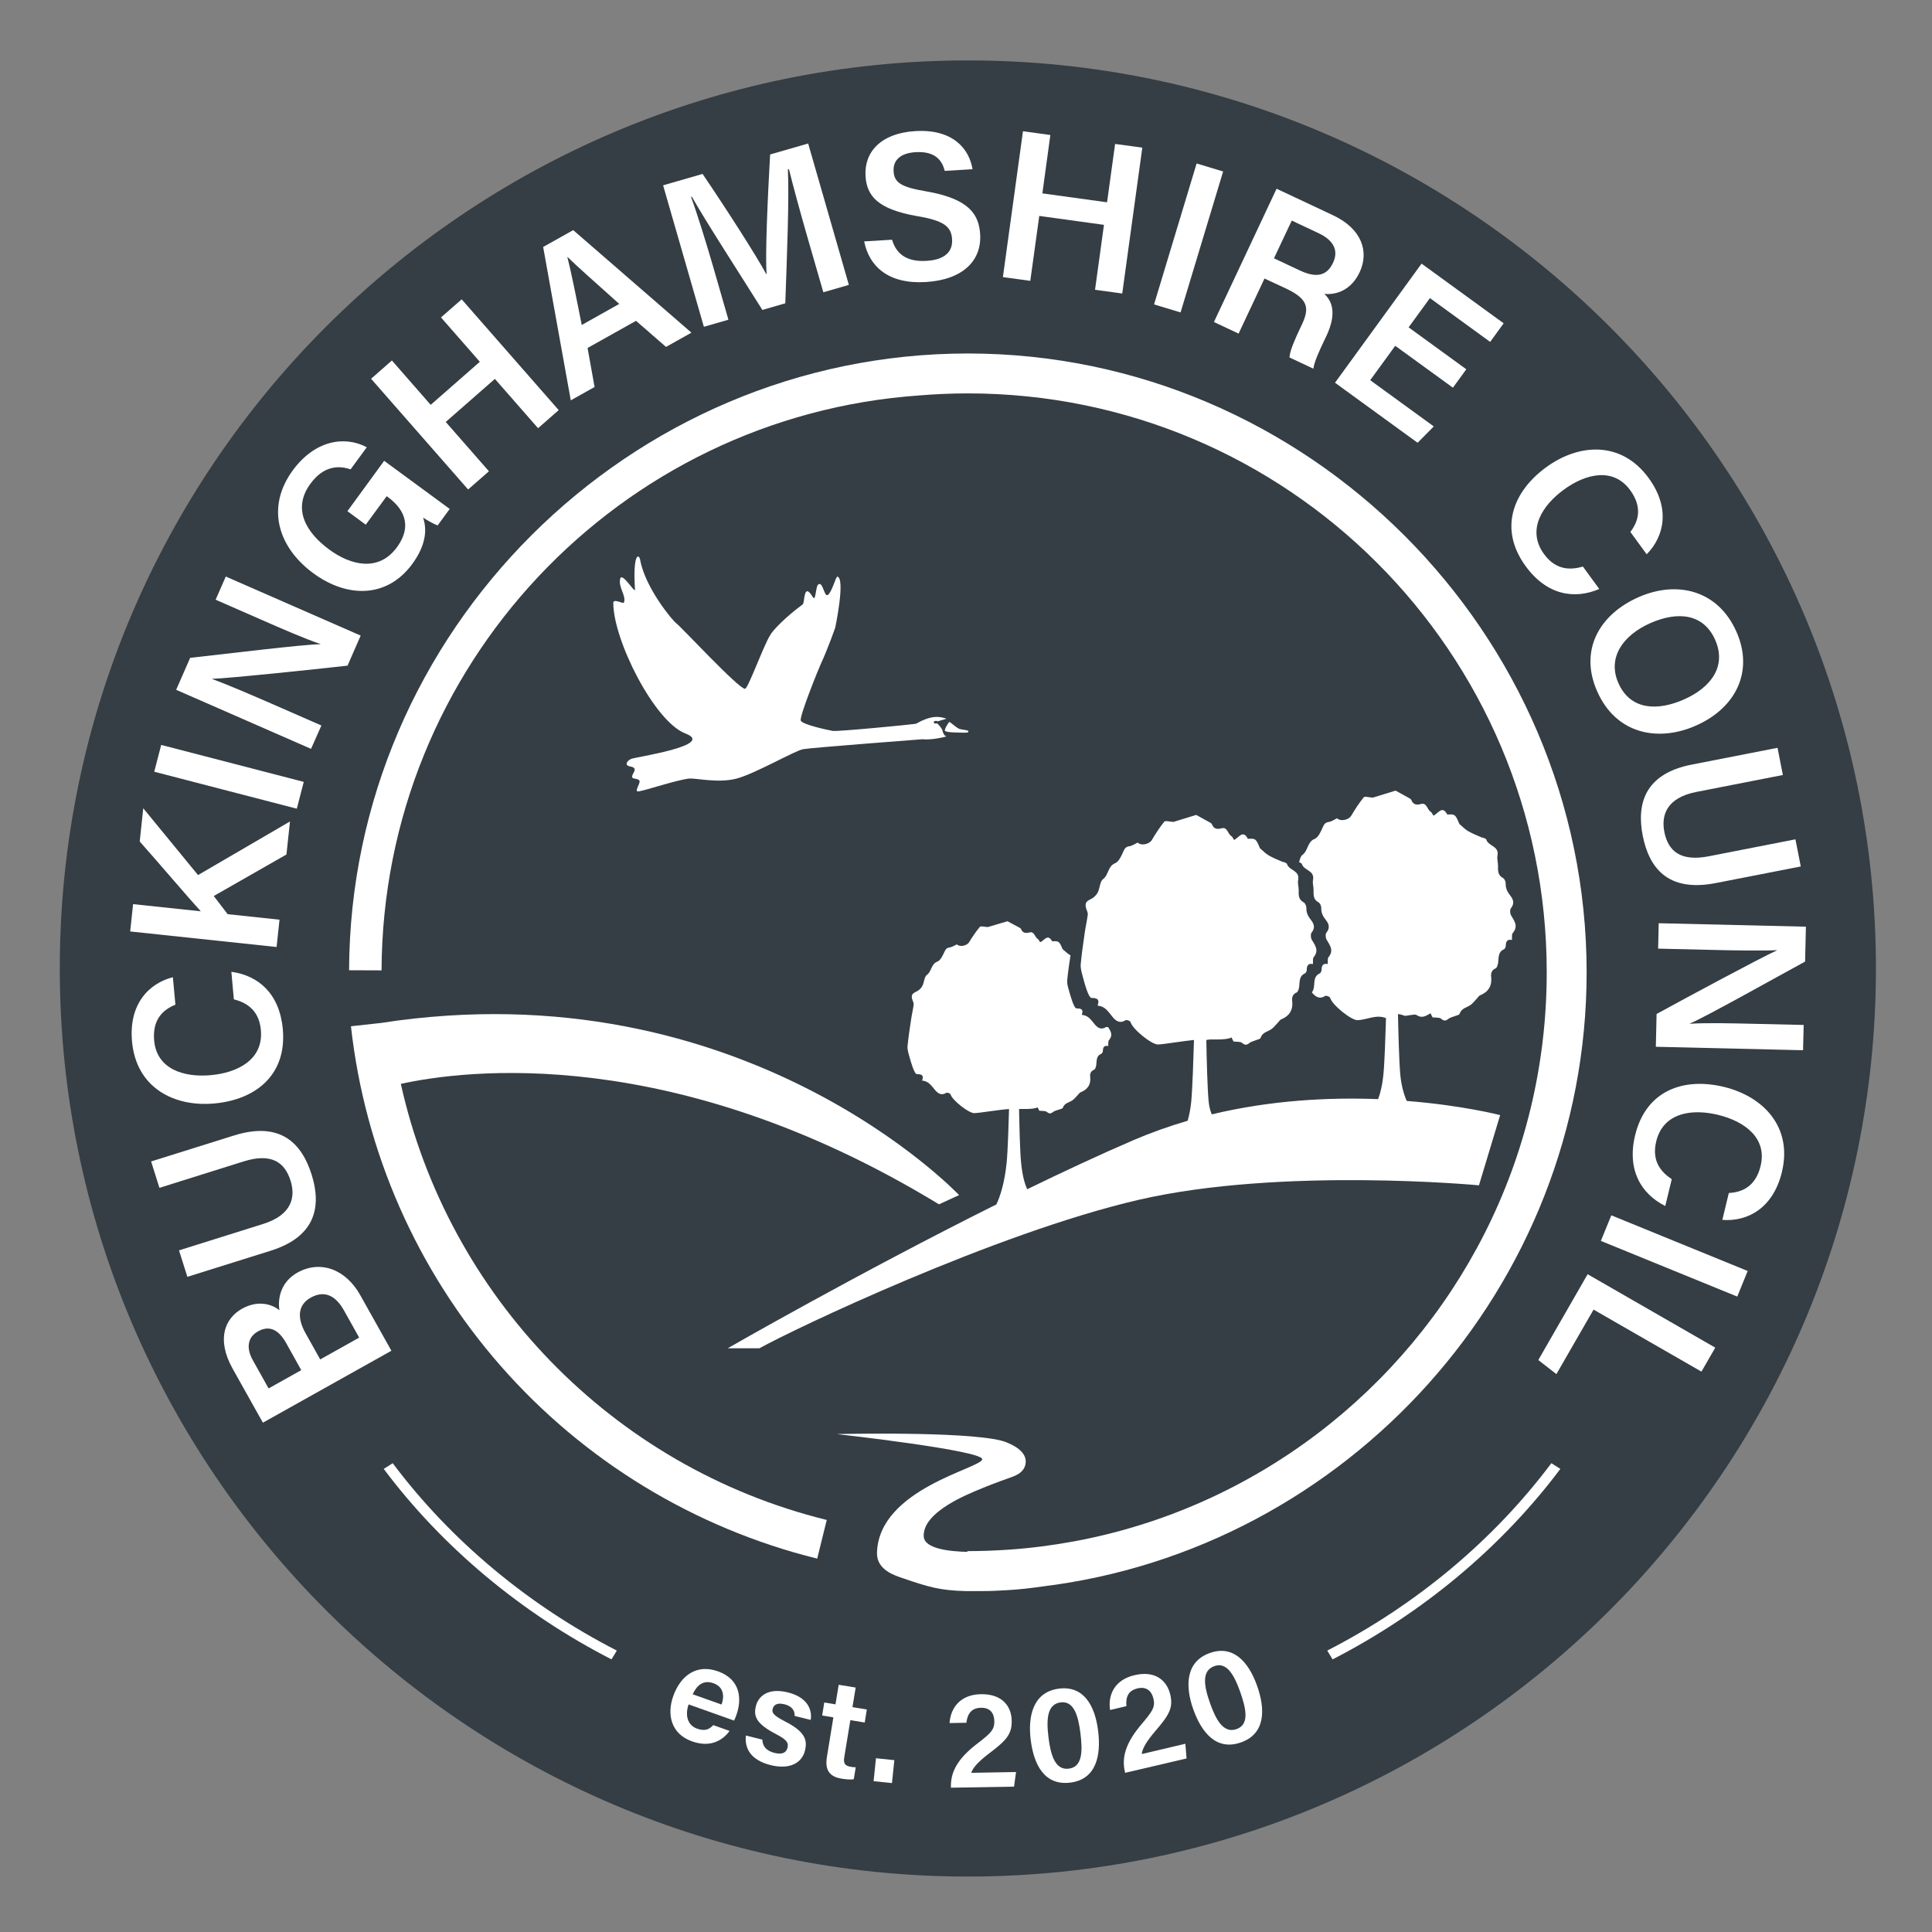 <?xml version="1.0" encoding="utf-8"?>
<svg version="1.1" id="Layer_1" xmlns="http://www.w3.org/2000/svg" xmlns:xlink="http://www.w3.org/1999/xlink" x="0px" y="0px"
	 viewBox="0 0 311.81 311.81" style="enable-background:new 0 0 311.81 311.81;" xml:space="preserve">
<rect x="0" y="0" width="311.81" height="311.81" fill="#808080" stroke="none"/>
<style type="text/css">
	.st0{fill:#343E44;}
	.st1{fill:#FFFFFF;}
</style>
<g>
	<path class="st0" d="M156.2,9.75C75.39,9.75,9.65,75.49,9.65,156.3c0,80.81,65.75,146.56,146.56,146.56s146.55-65.75,146.55-146.56
		C302.76,75.49,237.01,9.75,156.2,9.75"/>
	<path class="st1" d="M156.2,57.05c-54.66,0-99.68,44.88-99.86,99.54l5.24,0.02c0.2-49.18,38.41-89.4,86.78-92.79
		c2.58-0.21,5.2-0.33,7.84-0.33c51.6,0,93.43,41.83,93.43,93.43c0,30.34-14.47,57.29-36.87,74.36
		c-11.39,8.67-24.82,14.79-39.45,17.49c-3.43,0.63-6.91,1.09-10.46,1.33c-2.19,0.15-4.41,0.24-6.64,0.24c-0.03,0-0.05,0-0.08,0v0.08
		v0.04c-2.74-0.07-7-0.45-7.05-2.54c-0.04-1.73,1.27-3.12,2.55-4.11c1.71-1.32,3.69-2.27,5.67-3.12c1.9-0.81,3.84-1.55,5.78-2.23
		c0.62-0.22,1.24-0.47,1.72-0.91c0.74-0.66,0.98-1.77,0.5-2.66c-0.56-1.03-1.75-1.64-2.78-2.08c-4.18-1.79-24.62-1.42-27.19-1.37
		l-0.26,0.01c0.08,0.01,23.41,2.62,23.45,4.05c0.03,1.44-16.7,4.72-16.98,15.1c-0.08,2.83,2.99,3.7,4.17,4.11
		c4.11,1.4,5.94,1.98,10.19,2.08h0.23h0.08h2.12c1.48,0,2.94-0.07,4.39-0.16c1.82-0.11,3.61-0.31,5.39-0.57
		c49.26-5.96,87.96-48.38,87.96-99.14C256.06,102.13,210.98,57.05,156.2,57.05"/>
	<path class="st1" d="M151.54,194.37l3.25-1.49c0,0-34.76-36.83-93.33-27.78l-4.82,0.53c2.25,20.29,10.68,39.42,24.13,54.78
		c13.45,15.36,31.3,26.23,51.12,31.14l1.54-6.24c-34.66-8.54-61.14-36.19-68.74-70.38C74.79,172.7,108.65,168.24,151.54,194.37"/>
	<path class="st1" d="M243.87,147.72c-0.17-0.29-0.2-0.9-0.03-1.12c0.59-0.73,0.44-1.38-0.05-2c-0.46-0.59-0.81-1.17-0.78-1.99
		c0.01-0.31-0.2-0.79-0.44-0.91c-0.84-0.44-0.82-1.17-0.8-1.96c0.01-0.55-0.19-1.12-0.09-1.64c0.31-1.6-1.49-1.51-1.8-2.6
		c-0.04-0.14-0.34-0.21-0.52-0.3c-0.05-0.03-0.13,0-0.18-0.02c-0.75-0.34-1.53-0.63-2.25-1.05c-0.51-0.3-0.93-0.76-1.4-1.15
		c-0.64-1.54-0.7-1.6-1.95-1.52c-0.82-1.57-1.48-0.13-2.24,0.18c-0.15-0.22-0.24-0.51-0.43-0.62c-0.58-0.35-0.63-1.49-1.52-1.27
		c-0.75,0.19-1.28,0.18-1.62-0.65c-0.06-0.15-0.27-0.25-0.43-0.34c-0.65-0.37-1.3-0.72-2.1-1.16c-1.16,0.36-2.55,0.78-3.67,1.13
		c-0.67-0.03-1.31-0.25-1.48-0.04c-0.75,0.92-1.4,1.93-2.01,2.96c-0.42,0.71-1.77,0.97-2.28,0.41c-0.47,0.22-0.89,0.54-1.35,0.6
		c-0.59,0.08-0.76,0.39-0.99,0.91c-0.3,0.68-0.71,1.59-1.28,1.82c-1.21,0.47-1.04,1.9-1.97,2.58c-0.3,0.22-0.42,0.7-0.54,1.19
		c0.18,0.08,0.4,0.14,0.44,0.27c0.31,1.09,2.11,1,1.8,2.6c-0.1,0.52,0.1,1.09,0.09,1.64c-0.01,0.79-0.04,1.53,0.8,1.96
		c0.24,0.12,0.45,0.6,0.44,0.91c-0.03,0.82,0.31,1.4,0.78,1.99c0.49,0.62,0.64,1.27,0.05,2c-0.18,0.22-0.14,0.83,0.03,1.12
		c0.53,0.91,1.22,1.72,0.31,2.83c-0.18,0.22-0.09,0.68-0.13,1.11c-0.74-0.15-0.99,0.23-0.99,0.94c0,0.19-0.14,0.5-0.29,0.57
		c-0.96,0.42-0.83,1.31-0.93,2.13c-0.04,0.32-0.16,0.77-0.36,0.91c0.48,0.6,1.16,1.25,2.17,0.59c0.16-0.1,0.74,0.13,0.79,0.3
		c0.3,1.14,3.44,3.67,4.44,3.62c1.53-0.07,3.02-0.98,4.58-0.33c-0.09,2.94-0.23,7.28-0.43,9.21c-0.16,1.56-0.46,2.83-0.84,3.86
		c-7.8-0.3-17.2,0.14-26.85,2.46c-0.26-0.63-0.44-1.34-0.51-2.14c-0.2-2.13-0.32-7.06-0.37-9.87c0.18,0,0.39-0.07,0.58-0.08
		c0.43-0.03,2.72,0.13,3.48-0.33c0.17,0.34,0.29,0.58,0.33,0.66c0.57,0.08,1.11-0.02,1.39,0.23c0.47,0.4,0.75,0.36,1.19,0
		c0.27-0.22,0.66-0.28,0.99-0.43c0.28-0.12,0.74-0.18,0.8-0.38c0.31-0.98,1.26-1,1.87-1.51c0.36-0.3,0.66-0.69,0.99-1.03
		c0.14-0.15,0.27-0.37,0.44-0.44c1.29-0.53,1.96-1.45,1.8-2.97c-0.07-0.62,0.08-1.11,0.73-1.39c0.02-0.01,0.03-0.02,0.04-0.03
		c0.2-0.14,0.32-0.6,0.36-0.91c0.1-0.82-0.03-1.71,0.93-2.13c0.15-0.07,0.3-0.37,0.29-0.57c0-0.71,0.26-1.09,0.99-0.94
		c0.04-0.43-0.05-0.89,0.13-1.11c0.9-1.11,0.22-1.92-0.32-2.83c-0.16-0.29-0.2-0.9-0.03-1.12c0.6-0.73,0.44-1.38-0.05-2
		c-0.46-0.59-0.81-1.17-0.78-1.99c0.01-0.31-0.2-0.79-0.44-0.91c-0.84-0.44-0.82-1.17-0.8-1.96c0.01-0.55-0.19-1.12-0.09-1.64
		c0.31-1.6-1.49-1.51-1.8-2.6c-0.03-0.12-0.26-0.19-0.44-0.27c-0.03-0.01-0.06-0.02-0.09-0.04c-0.05-0.02-0.13,0-0.18-0.02
		c-0.76-0.34-1.53-0.63-2.25-1.05c-0.51-0.3-0.93-0.76-1.4-1.15c-0.64-1.54-0.7-1.6-1.95-1.52c-0.82-1.57-1.48-0.13-2.24,0.18
		c-0.15-0.22-0.24-0.51-0.43-0.62c-0.58-0.35-0.63-1.49-1.52-1.27c-0.75,0.19-1.28,0.18-1.62-0.65c-0.06-0.15-0.27-0.25-0.43-0.34
		c-0.65-0.37-1.3-0.72-2.1-1.16c-1.16,0.36-2.55,0.78-3.67,1.13c-0.67-0.03-1.31-0.25-1.48-0.04c-0.75,0.92-1.4,1.93-2.01,2.96
		c-0.42,0.71-1.77,0.97-2.28,0.41c-0.47,0.22-0.9,0.54-1.36,0.6c-0.59,0.08-0.76,0.39-0.99,0.91c-0.3,0.68-0.71,1.59-1.28,1.82
		c-1.21,0.47-1.05,1.9-1.97,2.58c-0.51,0.38-0.5,1.48-0.86,2.17c-0.23,0.44-0.67,0.84-1.11,1.05c-0.8,0.38-1.01,0.71-0.72,1.61
		c0.1,0.29,0.27,0.61,0.23,0.89c-0.13,1-0.36,1.98-0.5,2.98c-0.01,0.07-0.02,0.14-0.03,0.22c-0.23,1.61-0.47,3.21-0.61,4.83
		c-0.05,0.63,0.15,1.3,0.32,1.93c0.27,1.01,0.92,3.49,1.43,3.49c0.76,0.01,1.38,0.1,0.97,1.24c0.97,0.09,1.47,0.62,2.04,1.34
		c0.48,0.61,1.23,1.82,2.49,1.01c0.08-0.05,0.26-0.02,0.43,0.04c0.17,0.07,0.34,0.17,0.36,0.26c0.3,1.14,3.44,3.67,4.44,3.62
		c1.1-0.05,3.89-0.54,5.8-0.73c-0.09,2.89-0.24,7.9-0.45,10.02c-0.12,1.16-0.32,2.16-0.57,3.02c-2.94,0.86-5.88,1.9-8.8,3.15
		c-5.47,2.36-11.28,5.07-17.09,7.9c-0.39-0.81-0.8-2.18-1.01-4.47c-0.17-1.83-0.27-6.17-0.31-8.48c0.41-0.02,2.34,0.1,2.99-0.27
		c0.15,0.28,0.25,0.48,0.28,0.55c0.49,0.06,0.96-0.01,1.21,0.19c0.41,0.34,0.65,0.3,1.03,0c0.23-0.19,0.57-0.24,0.86-0.35
		c0.24-0.1,0.64-0.15,0.7-0.32c0.27-0.82,1.09-0.83,1.62-1.26c0.31-0.25,0.57-0.57,0.85-0.86c0.12-0.13,0.23-0.31,0.38-0.37
		c1.12-0.45,1.7-1.22,1.56-2.48c-0.06-0.52,0.07-0.93,0.63-1.17c0.19-0.08,0.32-0.51,0.35-0.79c0.09-0.69-0.03-1.43,0.81-1.78
		c0.13-0.05,0.26-0.31,0.26-0.47c0-0.59,0.22-0.91,0.86-0.78c0.03-0.36-0.04-0.74,0.11-0.93c0.69-0.81,0.31-1.43-0.1-2.09
		c-0.15-0.05-0.3-0.08-0.37-0.04c-1.09,0.68-1.73-0.33-2.15-0.85c-0.49-0.6-0.92-1.05-1.76-1.12c0.35-0.95-0.18-1.04-0.84-1.04
		c-0.44,0-1-2.08-1.24-2.92c-0.15-0.52-0.32-1.08-0.27-1.61c0.12-1.35,0.33-2.7,0.53-4.04c-0.02-0.01-0.04-0.02-0.06-0.03
		c-0.44-0.25-0.81-0.64-1.21-0.96c-0.55-1.29-0.61-1.34-1.69-1.27c-0.71-1.31-1.28-0.11-1.94,0.15c-0.13-0.18-0.21-0.42-0.37-0.52
		c-0.5-0.29-0.55-1.25-1.31-1.07c-0.65,0.16-1.11,0.15-1.4-0.54c-0.05-0.13-0.23-0.21-0.37-0.29c-0.56-0.31-1.13-0.6-1.82-0.97
		c-1,0.3-2.21,0.65-3.18,0.94c-0.58-0.03-1.14-0.21-1.28-0.03c-0.65,0.77-1.21,1.62-1.74,2.48c-0.37,0.59-1.54,0.81-1.97,0.34
		c-0.4,0.18-0.77,0.45-1.17,0.5c-0.51,0.07-0.66,0.33-0.86,0.76c-0.27,0.57-0.61,1.33-1.11,1.52c-1.05,0.4-0.91,1.59-1.7,2.15
		c-0.44,0.32-0.43,1.24-0.75,1.82c-0.2,0.37-0.58,0.71-0.96,0.88c-0.69,0.32-0.87,0.6-0.62,1.34c0.08,0.24,0.23,0.51,0.2,0.74
		c-0.11,0.83-0.31,1.65-0.43,2.49c-0.21,1.4-0.43,2.81-0.56,4.22c-0.05,0.53,0.13,1.09,0.27,1.61c0.24,0.84,0.8,2.92,1.24,2.92
		c0.66,0.01,1.19,0.08,0.84,1.04c0.84,0.07,1.27,0.52,1.76,1.12c0.42,0.51,1.07,1.52,2.15,0.85c0.14-0.09,0.64,0.11,0.68,0.25
		c0.26,0.95,2.98,3.07,3.84,3.03c1.07-0.05,4-0.56,5.6-0.66c-0.07,2.38-0.2,6.76-0.38,8.59c-0.34,3.4-1.08,5.56-1.66,6.8
		c-22.4,11.17-43.37,23.22-43.37,23.22h5.13c5.34-3,38.06-18.6,61.16-23.95c23.1-5.35,54.96-2.35,54.96-2.35l3.42-11.33
		c0,0-5.98-1.57-15.08-2.29c-0.49-1.14-0.88-2.55-1.04-4.28c-0.19-2.09-0.31-6.91-0.37-9.74c0.33,0.03,0.68,0.13,1.04,0.26
		c0.21,0.07,0.48-0.04,0.73-0.06c0.43-0.03,0.97-0.22,1.27-0.02c0.82,0.54,1.45,0.15,2.21-0.31c0.17,0.34,0.29,0.57,0.33,0.66
		c0.57,0.08,1.11-0.02,1.39,0.23c0.47,0.4,0.75,0.36,1.19,0c0.27-0.22,0.66-0.28,0.99-0.42c0.28-0.12,0.74-0.18,0.8-0.38
		c0.31-0.98,1.26-1,1.87-1.51c0.36-0.3,0.66-0.69,0.98-1.03c0.14-0.15,0.27-0.37,0.44-0.44c1.29-0.53,1.96-1.45,1.8-2.97
		c-0.07-0.62,0.08-1.11,0.73-1.39c0.22-0.1,0.36-0.6,0.4-0.94c0.1-0.82-0.03-1.71,0.93-2.13c0.15-0.07,0.3-0.37,0.3-0.57
		c0-0.71,0.26-1.09,0.99-0.94c0.04-0.43-0.05-0.89,0.13-1.11C245.09,149.45,244.4,148.64,243.87,147.72"/>
	<path class="st1" d="M42.43,229.61l-4.87-8.69c-2.68-4.79-1.26-8.15,1.5-9.7c2.37-1.33,4.62-0.89,6.04,0.24
		c-0.28-1.69,0.08-4.49,2.9-6.07c3.69-2.06,7.79-0.58,10.15,3.65l5.02,8.96L42.43,229.61z M46.19,216.77
		c-1.36-2.43-2.92-2.82-4.56-1.89c-1.65,0.92-1.94,2.66-0.83,4.64l2.55,4.56l5.27-2.95L46.19,216.77z M57.97,215.88l-2.47-4.41
		c-1.39-2.49-3.23-3.23-5.35-2.04c-1.86,1.04-2.4,2.96-0.82,5.77l2.35,4.2L57.97,215.88z"/>
	<path class="st1" d="M28.89,201.8l13.57-4.26c4.69-1.47,5.25-4.38,4.44-6.97c-0.95-3.02-3.11-4.53-7.6-3.12l-13.57,4.26l-1.34-4.26
		l13.34-4.18c7.64-2.4,11.01,1.37,12.57,6.32c1.56,4.98,0.78,9.94-6.59,12.26l-13.47,4.22L28.89,201.8z"/>
	<path class="st1" d="M37.34,156.84c4.37,0.6,7.77,3.52,8.3,9.23c0.68,7.35-4.29,11.4-11.03,12.02c-6.46,0.6-12.61-2.49-13.3-9.98
		c-0.56-6.02,2.68-9.39,6.59-10.4l0.41,4.44c-2.03,0.81-3.74,2.42-3.43,5.8c0.42,4.55,4.69,5.98,9.17,5.57
		c4.21-0.39,8.5-2.44,8.05-7.3c-0.32-3.45-2.62-4.48-4.36-4.94L37.34,156.84z"/>
	<path class="st1" d="M21.01,150.33l0.47-4.41l10.93,1.16c-1.67-1.8-6.65-7.65-9.86-11.27l0.57-5.36l8.84,10.78l14.84-8.65
		l-0.57,5.33l-11.73,6.7l2.24,2.93l8.37,0.89l-0.47,4.41L21.01,150.33z"/>
	
		<rect x="34.72" y="113.46" transform="matrix(0.251 -0.968 0.968 0.251 -93.651 129.682)" class="st1" width="4.47" height="23.77"/>
	<path class="st1" d="M50.2,120.86l-21.77-9.53l2.26-5.16c6.22-0.69,18.19-2.16,21.02-2.2l0.01-0.03c-2.55-0.86-6.2-2.45-9.75-4.01
		l-7.17-3.14l1.64-3.74l21.77,9.53l-2.12,4.85c-5.52,0.62-18.84,2.02-21.85,2.13l-0.01,0.03c2.18,0.77,6.37,2.57,10.31,4.29
		l7.33,3.21L50.2,120.86z"/>
	<path class="st1" d="M72.58,82.14l-1.95,2.66c-0.63-0.25-1.43-0.67-2.35-1.26c0.7,2.01,0.4,4.56-1.75,7.49
		c-4.07,5.54-10.51,5.49-15.96,1.49c-5.73-4.21-7.68-10.67-3.31-16.62c3.5-4.76,8.25-5.66,11.94-3.72l-2.62,3.57
		c-1.94-0.66-4.34-0.59-6.48,2.32c-3.01,4.1-0.63,7.93,3.03,10.62c3.54,2.6,8,3.61,10.91-0.34c2.78-3.79,0.77-6.51-1.44-8.13
		l-0.19-0.14l-3.38,4.6l-2.96-2.18L62,74.37L72.58,82.14z"/>
	<polygon class="st1" points="59.89,61.13 63.25,58.18 69.51,65.34 77.44,58.39 71.17,51.23 74.51,48.31 90.17,66.19 86.84,69.11 
		79.87,61.15 71.94,68.1 78.91,76.06 75.55,79 	"/>
	<path class="st1" d="M94.83,56.16l1.13,6.3l-3.84,2.15l-4.46-24.75l4.85-2.72l19.08,16.55l-4.1,2.3l-4.84-4.21L94.83,56.16z
		 M99.94,49.05c-4.27-3.83-6.84-6.09-8.34-7.57l-0.03,0.02c0.58,2.23,1.37,6.16,2.32,10.95L99.94,49.05z"/>
	<path class="st1" d="M130.29,38.2c-1.15-3.99-2.34-8.37-2.96-10.9l-0.17,0.05c0.22,4.62-0.14,13.76-0.42,21.6l-3.7,1.07
		c-3.51-5.6-9.11-14.24-11.38-18.27l-0.13,0.04c0.97,2.62,2.45,7.41,3.59,11.33l2.44,8.48l-3.96,1.14l-6.58-22.83l6.37-1.84
		c3.91,5.77,8.64,13.13,10.27,16.16l0.07-0.02c-0.26-2.89,0.17-12.41,0.56-19.28l6.14-1.77L137,45.98l-4.12,1.19L130.29,38.2z"/>
	<path class="st1" d="M143.97,38.69c0.74,2.5,2.59,3.59,5.57,3.41c3.05-0.18,4.24-1.56,4.12-3.48c-0.12-2.06-1.32-3.02-5.7-3.75
		c-6.23-1.1-8.07-3.19-8.27-6.45c-0.24-3.91,2.51-6.93,8.02-7.26c6.07-0.37,8.71,2.85,9.25,6.15l-4.49,0.27
		c-0.41-1.66-1.5-3.21-4.69-3.02c-2.37,0.14-3.68,1.22-3.56,3.11c0.11,1.85,1.29,2.54,5.29,3.22c6.92,1.2,8.48,3.72,8.68,6.94
		c0.25,4.15-2.69,7.32-8.79,7.69c-6,0.36-9.13-2.51-9.93-6.56L143.97,38.69z"/>
	<polygon class="st1" points="165.1,21.18 169.52,21.79 168.23,31.21 178.67,32.65 179.97,23.23 184.36,23.83 181.12,47.37 
		176.73,46.77 178.17,36.29 167.73,34.85 166.28,45.33 161.86,44.72 	"/>
	
		<rect x="180.02" y="36.15" transform="matrix(0.289 -0.957 0.957 0.289 99.635 210.964)" class="st1" width="23.77" height="4.47"/>
	<path class="st1" d="M204.08,44.95l-4.18,8.89l-3.98-1.87l10.11-21.51l9.11,4.28c4.6,2.16,5.87,5.83,4.3,9.19
		c-1.33,2.83-3.67,3.7-5.71,3.5c1.11,1.02,2.15,2.94,0.35,6.77l-0.47,0.99c-0.69,1.46-1.5,3.2-1.64,4.31l-3.86-1.81
		c0.07-1.11,0.81-2.77,1.83-4.95l0.18-0.37c1.21-2.58,1.08-4.08-2.52-5.78L204.08,44.95z M205.61,41.69l4.17,1.96
		c2.8,1.31,4.41,0.78,5.36-1.24c0.91-1.93,0.17-3.6-2.34-4.78l-4.32-2.03L205.61,41.69z"/>
	<polygon class="st1" points="234.49,62.57 225.18,55.81 221.14,61.36 231.4,68.82 228.79,71.46 215.46,61.77 229.43,42.55 
		242.68,52.18 240.5,55.18 230.78,48.11 227.34,52.83 236.65,59.6 	"/>
	<path class="st1" d="M258.11,95.06c-4.05,1.73-8.48,0.97-11.87-3.67c-4.36-5.96-2.16-11.99,3.3-15.98
		c5.24-3.83,12.1-4.33,16.54,1.74c3.56,4.88,2.51,9.44-0.32,12.31l-2.63-3.61c1.33-1.74,1.97-3.99-0.03-6.74
		c-2.7-3.69-7.1-2.73-10.73-0.07c-3.41,2.49-6.04,6.46-3.17,10.39c2.05,2.8,4.55,2.5,6.27,2.01L258.11,95.06z"/>
	<path class="st1" d="M273.68,117.12c-6.04,2.66-12.85,1.41-15.92-5.57c-2.95-6.69,0.46-12.43,6.68-15.17
		c6.29-2.77,12.88-1.09,15.82,5.61C283.04,108.28,280.25,114.23,273.68,117.12 M266.39,100.55c-4.4,1.94-7.02,5.53-5.2,9.68
		c1.96,4.46,6.41,4.5,10.56,2.67c4.31-1.89,6.97-5.32,5.07-9.62C274.94,99.01,270.76,98.63,266.39,100.55"/>
	<path class="st1" d="M287.74,125.08l-13.95,2.73c-4.82,0.94-5.7,3.77-5.18,6.44c0.61,3.1,2.59,4.85,7.21,3.94l13.95-2.73l0.86,4.38
		l-13.72,2.68c-7.85,1.53-10.79-2.58-11.79-7.67c-1-5.12,0.33-9.97,7.91-11.45l13.85-2.71L287.74,125.08z"/>
	<path class="st1" d="M267.7,149l23.76,0.56l-0.13,5.63c-5.5,3-16.01,8.9-18.61,10.01l0,0.03c2.68-0.18,6.67-0.08,10.55,0.01
		l7.83,0.18l-0.1,4.08l-23.76-0.56l0.12-5.29c4.87-2.67,16.67-9.02,19.41-10.26l0-0.04c-2.3,0.12-6.87,0.05-11.16-0.06l-8-0.19
		L267.7,149z"/>
	<path class="st1" d="M268.76,194.64c-3.94-1.98-6.21-5.86-4.86-11.43c1.74-7.17,7.76-9.39,14.34-7.79
		c6.31,1.53,11.12,6.45,9.34,13.76c-1.43,5.87-5.59,8.01-9.61,7.7l1.05-4.34c2.18-0.11,4.33-1.07,5.13-4.37
		c1.08-4.44-2.49-7.18-6.87-8.24c-4.1-1-8.83-0.45-9.98,4.29c-0.82,3.37,1.02,5.09,2.51,6.09L268.76,194.64z"/>
	
		<rect x="268.03" y="191" transform="matrix(0.378 -0.926 0.926 0.378 -19.814 376.271)" class="st1" width="4.46" height="23.77"/>
	<polygon class="st1" points="276.83,217.5 274.6,221.37 257.19,211.36 251.19,221.77 248.27,219.5 256.23,205.65 	"/>
	<path class="st1" d="M215.07,267.81l-0.86-1.42c14.34-7.35,26.85-17.81,36.17-30.24l1.45,0.92
		C242.35,249.7,229.64,260.33,215.07,267.81"/>
	<path class="st1" d="M98.69,267.81l0.86-1.42c-14.34-7.35-26.85-17.81-36.17-30.24l-1.45,0.92
		C71.4,249.7,84.11,260.33,98.69,267.81"/>
	<path class="st1" d="M111.14,275.08c-0.58,1.62-0.26,3.33,1.36,3.91c1.39,0.5,2.06,0.02,2.61-0.57l2.64,0.94
		c-0.88,1.21-2.8,2.85-6.07,1.68c-3.5-1.25-4.04-4.49-3.02-7.31c1.2-3.35,3.79-5.21,7.21-3.99c3.65,1.3,3.9,4.46,2.98,7.04
		c-0.13,0.36-0.22,0.61-0.38,0.91L111.14,275.08z M116.46,275.1c0.5-1.46,0.29-2.87-1.32-3.44c-1.6-0.57-2.65,0.29-3.35,1.78
		L116.46,275.1z"/>
	<path class="st1" d="M123.04,280.76c0.01,1.07,0.66,1.82,1.94,2.14c1.3,0.32,1.93-0.05,2.12-0.84c0.21-0.85-0.21-1.32-1.86-2.19
		c-3.29-1.71-3.63-2.95-3.25-4.5c0.4-1.63,1.97-3.02,5.17-2.23c3.22,0.8,3.95,2.87,3.68,4.44l-2.59-0.64
		c0.02-0.55-0.13-1.51-1.68-1.89c-1.22-0.3-1.73,0.17-1.87,0.76c-0.16,0.63,0.15,1.05,1.93,1.98c3.41,1.72,3.69,3.11,3.28,4.76
		c-0.46,1.87-2.32,3.12-5.52,2.33c-3.24-0.8-4.24-2.73-4.01-4.78L123.04,280.76z"/>
	<path class="st1" d="M133.03,274.77l1.81,0.3l0.52-3.16l2.74,0.45l-0.52,3.16l2.32,0.38l-0.34,2.1l-2.32-0.38l-0.98,5.97
		c-0.15,0.95,0.05,1.39,1.02,1.55c0.22,0.04,0.55,0.09,0.83,0.09l-0.32,1.92c-0.61,0.11-1.41,0-2.02-0.1
		c-2.06-0.34-2.63-1.56-2.31-3.51l1.04-6.37l-1.81-0.3L133.03,274.77z"/>
	
		<rect x="140.75" y="284.4" transform="matrix(0.103 -0.995 0.995 0.103 -156.483 398.222)" class="st1" width="3.72" height="2.98"/>
	<path class="st1" d="M153.47,288.52l0-0.18c-0.04-2.42,1.15-4.57,4.25-6.93c2.14-1.65,2.78-2.22,2.76-3.61
		c-0.02-1.34-0.71-2.2-2.14-2.18c-1.57,0.03-2.18,0.96-2.38,2.42l-2.71,0.05c0.18-2.54,1.8-4.6,5.05-4.66
		c3.63-0.06,4.95,2.13,4.98,4.28c0.04,2.17-0.86,3.17-3.54,5.2c-1.88,1.42-2.72,2.38-2.99,3.21l7.23-0.13l-0.32,2.36L153.47,288.52z
		"/>
	<path class="st1" d="M177.23,279.35c0.48,3.87-0.24,7.82-4.49,8.35c-4.2,0.52-5.9-2.94-6.39-6.9c-0.49-3.91,0.43-7.75,4.57-8.27
		C174.95,272.03,176.73,275.33,177.23,279.35 M169.22,280.42c0.34,2.71,1.02,5.31,3.27,5.03c2.22-0.28,2.25-2.81,1.88-5.74
		c-0.35-2.82-1.06-5.22-3.17-4.96C169.09,275.02,168.82,277.24,169.22,280.42"/>
	<path class="st1" d="M181.59,286.12l-0.04-0.17c-0.55-2.36,0.16-4.71,2.68-7.67c1.75-2.07,2.25-2.76,1.93-4.11
		c-0.31-1.31-1.16-2-2.56-1.68c-1.53,0.36-1.93,1.4-1.81,2.87l-2.64,0.62c-0.36-2.52,0.79-4.88,3.95-5.62
		c3.53-0.83,5.28,1.04,5.77,3.13c0.5,2.12-0.17,3.29-2.36,5.83c-1.53,1.79-2.15,2.9-2.24,3.77l7.04-1.66l0.19,2.37L181.59,286.12z"
		/>
	<path class="st1" d="M202.89,272.09c1.3,3.68,1.43,7.69-2.6,9.12c-3.99,1.41-6.39-1.62-7.72-5.38c-1.31-3.72-1.23-7.67,2.7-9.05
		C199.08,265.43,201.54,268.27,202.89,272.09 M195.28,274.85c0.91,2.58,2.13,4.97,4.27,4.22c2.11-0.74,1.59-3.22,0.61-6.01
		c-0.95-2.68-2.15-4.87-4.15-4.17C194,269.6,194.21,271.83,195.28,274.85"/>
	<path class="st1" d="M156.28,117.98c-0.08-0.17-1.02-0.19-1.5-0.36c-0.23-0.08-1.04-0.73-1.21-0.87l-0.01-0.01
		c0,0-0.26-0.22-0.35-0.21c-0.1,0.01-0.89,1.27-0.69,1.43c0.2,0.16,0.77,0.23,1.54,0.25c0.68,0.01,1.72,0.09,2.13,0
		C156.28,118.14,156.32,118.06,156.28,117.98"/>
	<path class="st1" d="M152.27,118.39c-0.07-0.13-0.11-0.28-0.14-0.4c-0.02-0.09-0.04-0.17-0.07-0.23c-0.22-0.45-0.62-0.84-0.84-1.03
		c-0.05,0.02-0.1,0.04-0.16,0.04c-0.19,0.02-0.36-0.06-0.37-0.18c-0.01-0.12,0.13-0.23,0.32-0.25c0.13-0.01,0.24,0.02,0.31,0.08
		l1.43-0.42c-0.22-0.09-0.91-0.34-1.8-0.29c-1.13,0.07-2.28,0.63-3.06,1.07v0c-0.07,0.02-0.14,0.04-0.21,0.05
		c-0.67,0.11-12.49,1.27-13.3,1.13c-0.81-0.14-4.86-1.02-5.14-1.65c-0.28-0.63,2.97-8.6,3.2-9.08c1.14-2.44,2.36-5.93,2.36-5.93
		s1.67-7.92,0.35-8.24c-0.25-0.06-0.87,2.51-1.55,2.96c-0.6,0.4-0.78-2.32-1.56-1.67c-0.43,0.36-0.35,2.86-0.87,2
		c-1.53-2.55-1.26,0.95-1.62,1.2c-2.61,1.9-4.83,4.14-5.28,5.01c-1.11,1.8-3.54,8.62-4.04,8.61c-1.06-0.03-10.38-10.08-11.01-10.51
		c-0.63-0.42-5.07-5.76-5.89-10.24c-0.21-1.17-1.22-1.14-0.85,4.73c0.05,0.74-2.11-2.94-2.39-1.73c-0.33,1.41,1.05,2.75,0.59,3.86
		c-0.09,0.21-1.7-0.74-1.7,0.03c0,6.01,6.65,19.17,11.64,21.07c4.99,1.9-8.07,3.81-8.73,4.09c-0.67,0.28-1.16,1.01-0.28,1.21
		c1.89,0.29-0.15,1.45,0.57,1.93c0.37,0.09,0.78,0.1,1.01,0.36c0.24,0.35-0.72,1.57-0.32,1.75c0.4,0.18,6.04-1.8,8.32-2.06
		c1.12-0.12,4.67,0.79,7.68,0c3.01-0.79,9.42-4.52,10.77-4.75c1.35-0.24,19.19-1.6,19.19-1.6c1.57,0.15,3.52-0.33,3.95-0.46
		C152.61,118.85,152.42,118.68,152.27,118.39"/>
</g>
</svg>
